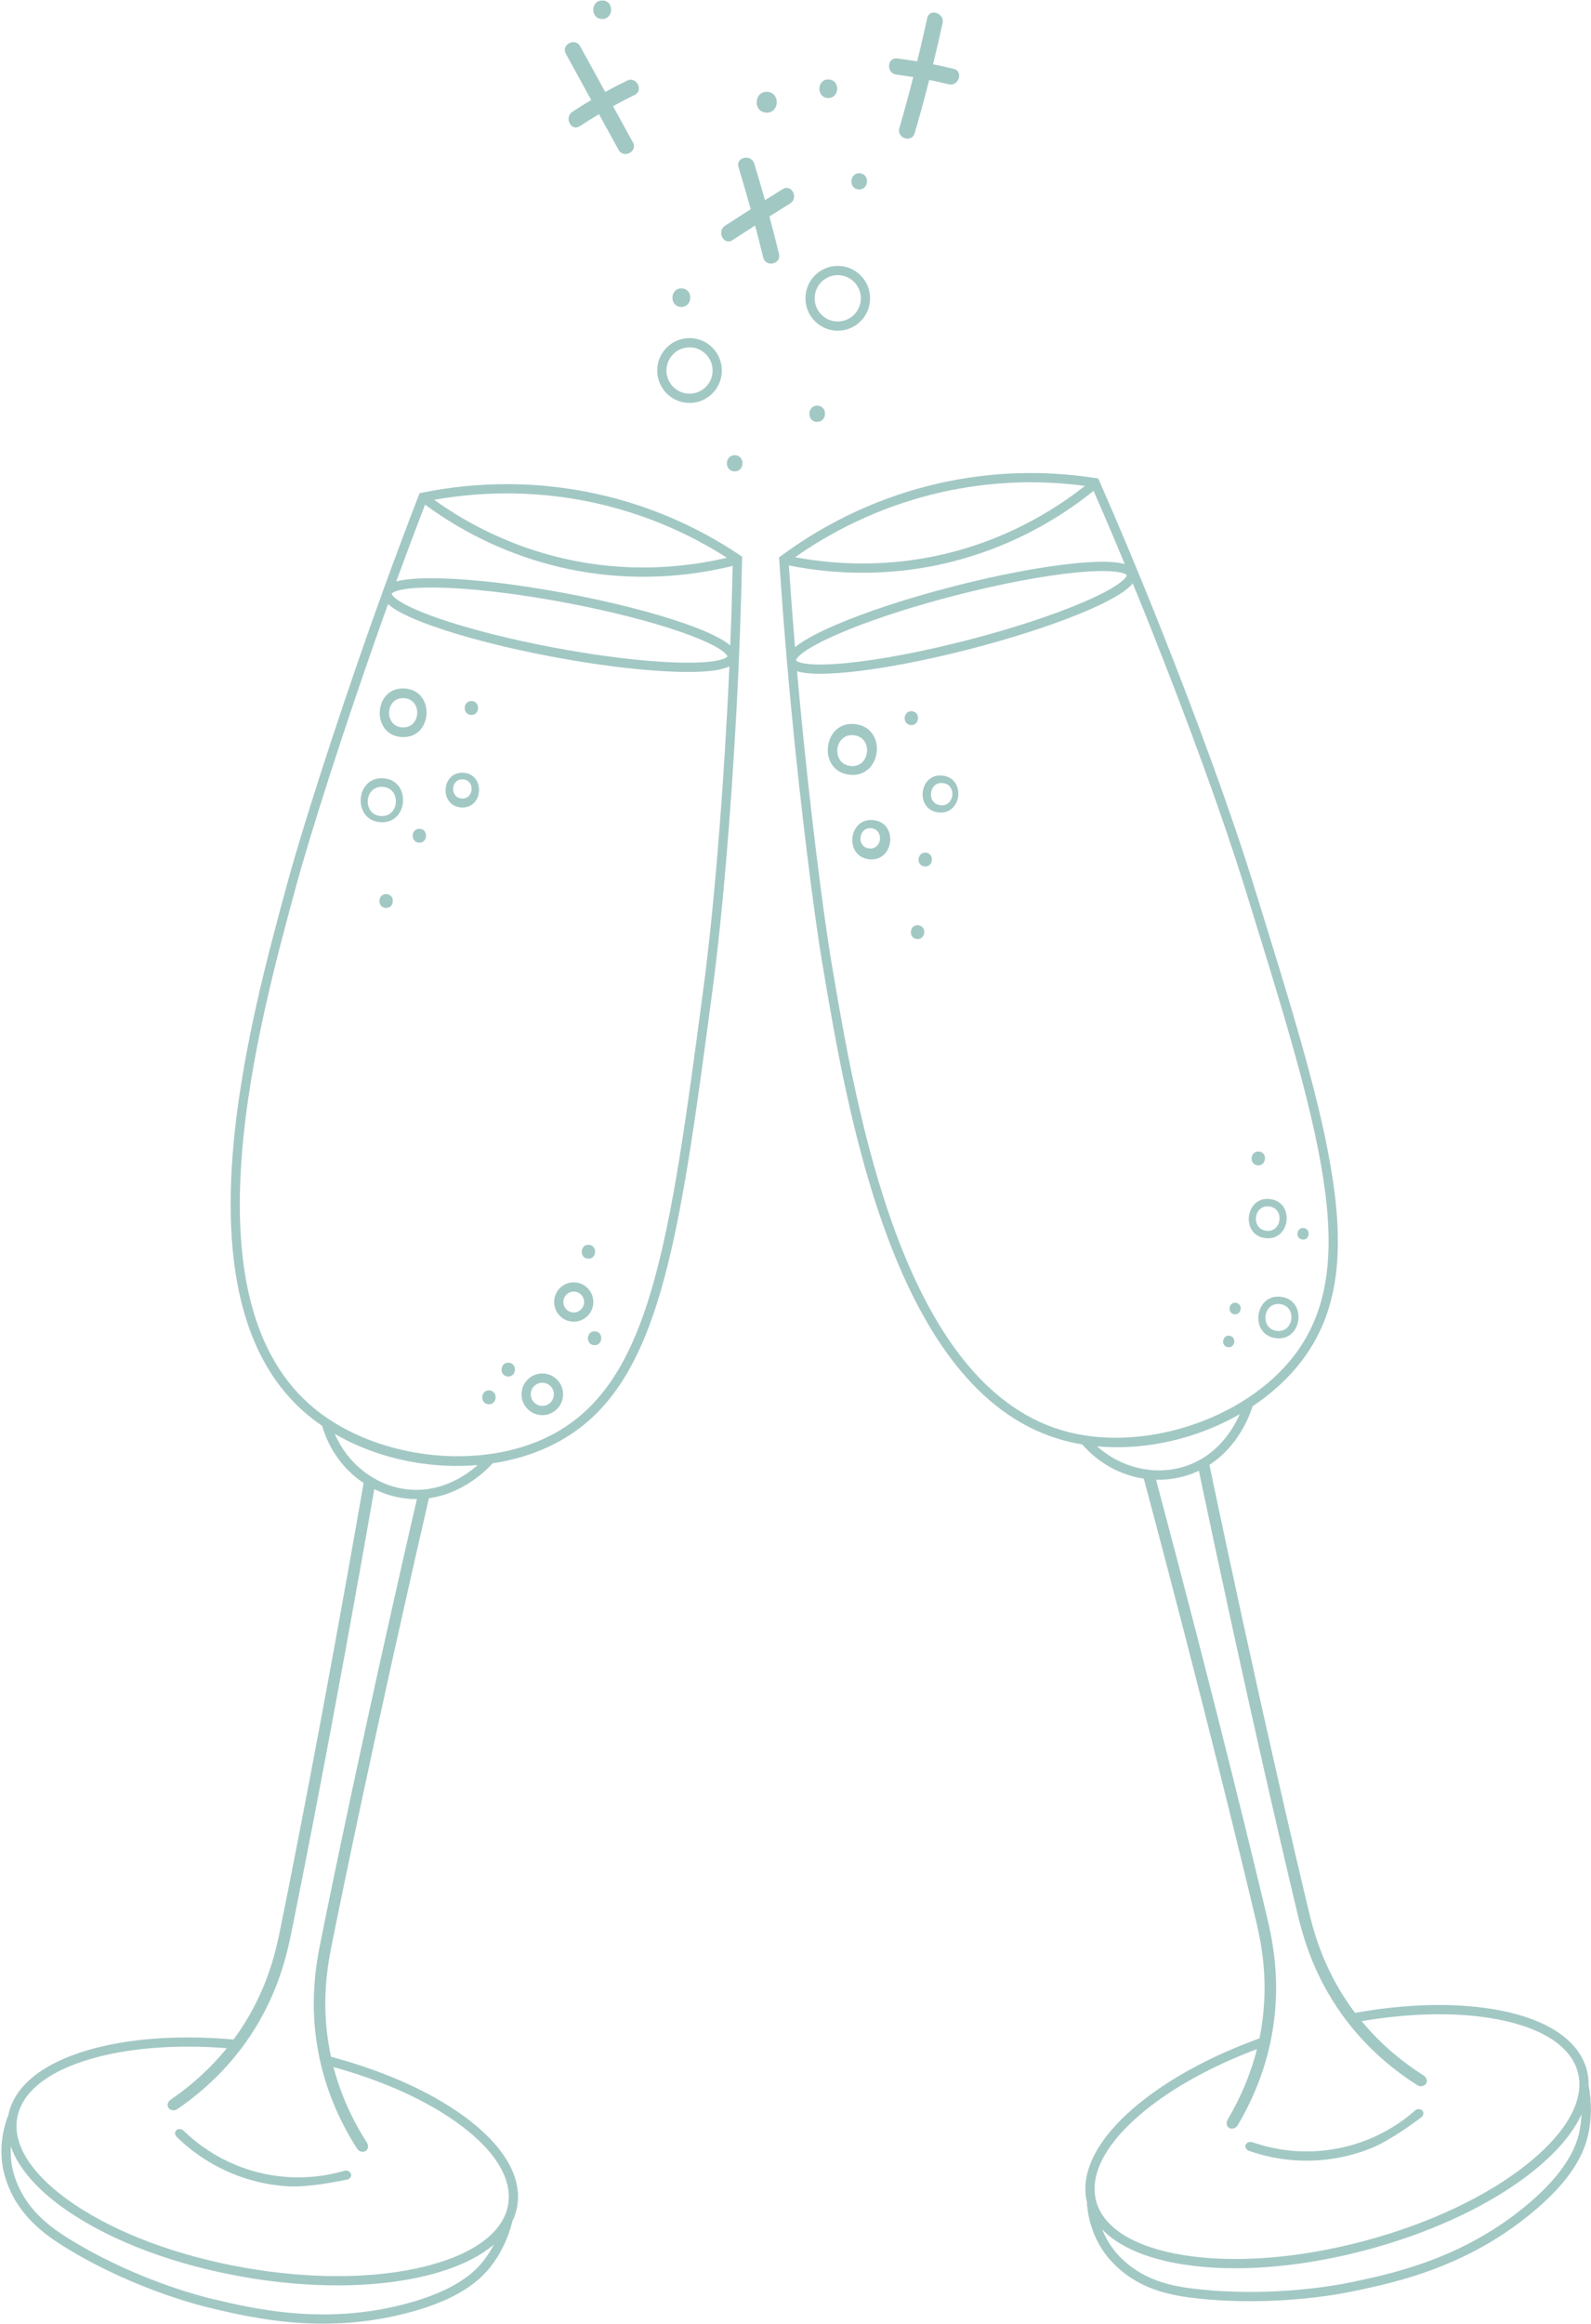 <svg width="248" height="362" xmlns="http://www.w3.org/2000/svg" xmlns:xlink="http://www.w3.org/1999/xlink" xml:space="preserve" overflow="hidden"><defs><clipPath id="clip0"><rect x="751" y="55" width="248" height="362"/></clipPath><clipPath id="clip1"><rect x="872" y="128" width="127" height="286"/></clipPath></defs><g clip-path="url(#clip0)" transform="translate(-751 -55)"><path d="M60.825 92.136C60.825 92.136 60.828 92.15 60.834 92.173 60.842 92.141 60.854 92.11 60.868 92.081 60.834 92.115 60.825 92.136 60.825 92.136" fill="#A2C8C4" transform="matrix(1 0 0 1.003 751.222 55.074)"/><path d="M73.314 108.795C71.927 108.723 71.81 110.877 73.199 110.952 74.588 111.023 74.703 108.869 73.314 108.795" fill="#A2C8C4" transform="matrix(1 0 0 1.003 751.222 55.074)"/><path d="M65.205 128.633C63.818 128.559 63.701 130.716 65.093 130.787 66.479 130.862 66.594 128.705 65.205 128.633" fill="#A2C8C4" transform="matrix(1 0 0 1.003 751.222 55.074)"/><path d="M60.023 138.773C58.637 138.699 58.522 140.856 59.911 140.927 61.298 140.999 61.412 138.845 60.023 138.773" fill="#A2C8C4" transform="matrix(1 0 0 1.003 751.222 55.074)"/><path d="M91.554 193.231C90.168 193.159 90.05 195.313 91.439 195.388 92.829 195.459 92.943 193.305 91.554 193.231" fill="#A2C8C4" transform="matrix(1 0 0 1.003 751.222 55.074)"/><path d="M79.063 211.537C77.676 211.466 77.562 213.62 78.951 213.694 80.337 213.766 80.452 211.612 79.063 211.537" fill="#A2C8C4" transform="matrix(1 0 0 1.003 751.222 55.074)"/><path d="M76.049 215.842C74.663 215.768 74.545 217.925 75.935 217.996 77.321 218.071 77.438 215.914 76.049 215.842" fill="#A2C8C4" transform="matrix(1 0 0 1.003 751.222 55.074)"/><path d="M92.519 206.668C91.133 206.596 91.019 208.75 92.408 208.825 93.794 208.896 93.909 206.742 92.519 206.668" fill="#A2C8C4" transform="matrix(1 0 0 1.003 751.222 55.074)"/><path d="M71.773 123.93C69.856 123.827 70.014 120.851 71.93 120.951 73.849 121.054 73.689 124.03 71.773 123.93ZM71.985 119.931C68.516 119.751 68.227 125.139 71.701 125.319 75.167 125.503 75.456 120.115 71.985 119.931" fill="#A2C8C4" transform="matrix(1 0 0 1.003 751.222 55.074)"/><path d="M62.501 112.882C59.576 112.728 59.82 108.193 62.739 108.345 65.663 108.5 65.419 113.037 62.501 112.882ZM62.819 106.841C57.964 106.586 57.56 114.131 62.423 114.386 67.276 114.641 67.68 107.099 62.819 106.841" fill="#A2C8C4" transform="matrix(1 0 0 1.003 751.222 55.074)"/><path d="M59.175 126.651C56.251 126.497 56.494 121.962 59.413 122.114 62.337 122.269 62.094 126.806 59.175 126.651ZM59.482 120.785C55.091 120.553 54.724 127.379 59.124 127.611 63.515 127.843 63.881 121.017 59.482 120.785" fill="#A2C8C4" transform="matrix(1 0 0 1.003 751.222 55.074)"/><path d="M106.059 44.713C104.209 44.615 104.057 47.491 105.907 47.589 107.758 47.686 107.913 44.81 106.059 44.713" fill="#A2C8C4" transform="matrix(1 0 0 1.003 751.222 55.074)"/><path d="M119.379 14.187C117.299 14.076 117.124 17.309 119.21 17.418 121.289 17.527 121.461 14.296 119.379 14.187" fill="#A2C8C4" transform="matrix(1 0 0 1.003 751.222 55.074)"/><path d="M128.96 12.268C127.112 12.171 126.958 15.044 128.811 15.141 130.659 15.239 130.813 12.366 128.96 12.268" fill="#A2C8C4" transform="matrix(1 0 0 1.003 751.222 55.074)"/><path d="M133.772 26.831C132.154 26.745 132.019 29.26 133.64 29.346 135.259 29.431 135.393 26.917 133.772 26.831" fill="#A2C8C4" transform="matrix(1 0 0 1.003 751.222 55.074)"/><path d="M93.725 0.003C91.875-0.095 91.72 2.778 93.573 2.876 95.424 2.973 95.576 0.1 93.725 0.003" fill="#A2C8C4" transform="matrix(1 0 0 1.003 751.222 55.074)"/><path d="M127.227 62.925C125.609 62.842 125.474 65.356 127.092 65.44 128.711 65.525 128.848 63.011 127.227 62.925" fill="#A2C8C4" transform="matrix(1 0 0 1.003 751.222 55.074)"/><path d="M114.366 70.615C112.748 70.53 112.61 73.044 114.231 73.13 115.85 73.216 115.987 70.701 114.366 70.615" fill="#A2C8C4" transform="matrix(1 0 0 1.003 751.222 55.074)"/><path d="M111.57 303.005C111.447 300.625 109.416 298.798 107.036 298.921 104.653 299.047 102.825 301.078 102.951 303.461 103.075 305.841 105.108 307.669 107.489 307.543 109.869 307.416 111.696 305.386 111.57 303.005Z" stroke="#A2C8C4" stroke-width="1.439" stroke-miterlimit="10" fill="none" transform="matrix(1 0 0 -1.003 751.222 416.853)"/><path d="M134.674 314.219C134.551 311.836 132.518 310.009 130.137 310.135 127.757 310.258 125.93 312.292 126.053 314.672 126.179 317.052 128.21 318.88 130.593 318.754 132.973 318.631 134.8 316.6 134.674 314.219Z" stroke="#A2C8C4" stroke-width="1.439" stroke-miterlimit="10" fill="none" transform="matrix(1 0 0 -1.003 751.222 416.853)"/><path d="M89.294 200.504C88.403 200.455 87.641 201.142 87.593 202.033 87.547 202.927 88.234 203.689 89.125 203.737 90.016 203.783 90.781 203.096 90.826 202.205 90.872 201.314 90.185 200.549 89.294 200.504ZM89.048 205.173C87.366 205.084 86.069 203.643 86.155 201.959 86.243 200.274 87.687 198.977 89.371 199.066 91.053 199.154 92.35 200.598 92.262 202.279 92.173 203.964 90.732 205.261 89.048 205.173" fill="#A2C8C4" transform="matrix(1 0 0 1.003 751.222 55.074)"/><path d="M84.407 214.654C83.416 214.602 82.569 215.367 82.517 216.358 82.465 217.346 83.23 218.194 84.218 218.248 85.21 218.3 86.057 217.535 86.109 216.547 86.163 215.556 85.399 214.708 84.407 214.654ZM84.144 219.683C82.359 219.589 80.987 218.065 81.079 216.281 81.174 214.499 82.7 213.124 84.485 213.219 86.266 213.31 87.641 214.837 87.547 216.621 87.452 218.403 85.926 219.778 84.144 219.683" fill="#A2C8C4" transform="matrix(1 0 0 1.003 751.222 55.074)"/><path d="M59.41 91.872 59.407 91.886C59.465 91.717 59.528 91.548 59.59 91.379 59.49 91.548 59.439 91.715 59.41 91.872" fill="#A2C8C4" transform="matrix(1 0 0 1.003 751.222 55.074)"/><path d="M44.839 339.455C43.289 339.371 41.642 339.154 39.927 338.738 33.94 337.295 29.778 334.161 27.34 331.787 27.066 331.517 26.997 331.128 27.143 330.876 27.335 330.538 27.913 330.409 28.346 330.755 29.443 331.827 30.998 333.147 33.044 334.379 35.026 335.573 37.429 336.656 40.262 337.341 45.81 338.675 50.576 337.888 53.598 336.988 54.125 336.951 54.526 337.338 54.521 337.719 54.515 337.985 54.309 338.246 54.005 338.369 49.883 339.251 46.601 339.546 44.839 339.455" fill="#A2C8C4" transform="matrix(1 0 0 1.003 751.222 55.074)"/><path d="M109.425 153.416C104.157 192.919 101.256 214.674 85.777 222.751 74.491 228.64 57.52 226.481 47.944 217.939 28.672 200.744 39.907 159.603 45.942 137.499 48.253 129.043 53.378 113.189 58.407 98.944 59.015 97.211 59.636 95.47 60.267 93.734 61.249 94.63 63.254 95.748 67.19 97.142 72.154 98.904 78.859 100.608 86.075 101.952 92.468 103.141 98.589 103.917 103.562 104.177 104.2 104.212 104.822 104.238 105.423 104.255 109.33 104.364 111.57 104.086 112.862 103.653 113.091 103.573 113.295 103.49 113.469 103.404 113.372 105.635 113.263 107.864 113.143 110.081 112.235 126.852 110.914 142.242 109.425 153.416ZM63.059 231.187C58.187 230.565 53.942 227.211 51.965 222.597 57.004 225.53 62.973 227.208 68.954 227.523 70.727 227.615 72.495 227.589 74.242 227.44 72.248 229.19 68.278 231.846 63.059 231.187ZM49.783 301.315C49.164 304.38 47.875 310.753 49.419 318.754 50.422 323.95 52.45 328.948 55.446 333.608 55.804 334.15 56.517 334.216 56.884 333.878 57.184 333.603 57.25 333.058 56.958 332.637 54.572 328.928 52.831 325.001 51.762 320.925 58.817 322.864 65.133 325.588 70.02 328.862 76.556 333.242 79.736 338.022 78.982 342.319 78.865 342.986 78.653 343.631 78.355 344.252 78.329 344.292 78.309 344.335 78.289 344.378 76.611 347.701 72.331 350.331 65.961 351.9 58.121 353.828 48.124 353.888 37.813 352.069 27.501 350.25 18.126 346.776 11.42 342.285 4.887 337.905 1.704 333.124 2.461 328.828 3.22 324.528 7.846 321.128 15.482 319.243 20.609 317.983 26.662 317.525 33.115 317.863 33.785 317.897 34.456 317.946 35.129 317.997 32.677 321.014 29.747 323.692 26.39 325.983 25.957 326.258 25.802 326.783 25.974 327.155 26.183 327.607 26.865 327.825 27.401 327.47 31.978 324.345 35.796 320.532 38.744 316.138 43.284 309.37 44.584 303 45.214 299.938 46.649 292.914 51.791 267.352 58.121 231.178 59.596 231.909 61.195 232.396 62.876 232.61 63.237 232.656 63.592 232.688 63.941 232.705 64.219 232.719 64.492 232.728 64.764 232.722 56.451 268.63 51.201 294.269 49.783 301.315ZM75.024 351.161C72.535 354.266 67.94 356.598 61.355 358.099 49.373 360.826 39.079 358.397 32.926 356.944 30.749 356.429 22.964 354.392 14.184 349.698 13.938 349.566 13.56 349.362 13.073 349.087L13.041 349.067C9.49 347.031 5.462 344.719 3.125 340.403 2.143 338.589 1.764 337 1.63 336.215 1.461 335.241 1.406 334.238 1.461 333.236 2.655 336.71 5.777 340.231 10.621 343.476 17.487 348.082 27.057 351.637 37.563 353.487 41.187 354.126 44.77 354.535 48.245 354.716 54.847 355.065 61.043 354.59 66.305 353.298 70.805 352.19 74.342 350.545 76.763 348.483 76.267 349.44 75.685 350.336 75.024 351.161ZM60.868 92.081C61.089 91.858 62.363 90.993 68.762 91.193 69.278 91.207 69.805 91.228 70.349 91.256 75.259 91.517 81.328 92.29 87.653 93.465 94.676 94.771 101.224 96.426 106.097 98.131 112.851 100.5 113.157 101.797 113.163 101.866 113.131 101.923 112.384 103.029 105.226 102.808 100.07 102.648 93.362 101.84 86.335 100.534 79.312 99.228 72.764 97.572 67.894 95.868 61.639 93.677 60.917 92.396 60.834 92.173 60.828 92.15 60.825 92.136 60.825 92.136 60.825 92.136 60.834 92.115 60.868 92.081ZM66.035 78.292C72.274 82.884 79.495 86.224 86.983 87.982 90.489 88.804 93.857 89.245 97.022 89.412 103.802 89.77 109.654 88.873 113.988 87.805 113.899 91.906 113.773 96.034 113.604 100.162 112.579 99.279 110.579 98.194 106.801 96.856 101.834 95.097 95.132 93.39 87.913 92.05 80.701 90.706 73.829 89.884 68.565 89.744 65.053 89.646 62.882 89.864 61.544 90.222 63.008 86.224 64.511 82.236 66.035 78.292ZM92.382 78C99.752 79.61 106.712 82.48 113.088 86.539 106.89 87.996 97.738 89.031 87.309 86.582 80.24 84.92 73.408 81.807 67.456 77.547 75.683 76.078 84.261 76.23 92.382 78ZM115.449 86.768 115.457 86.372 115.131 86.152C108.271 81.563 100.72 78.349 92.686 76.599 83.843 74.666 74.465 74.617 65.563 76.442L65.176 76.522 65.036 76.888C63.18 81.669 61.358 86.519 59.59 91.376L59.59 91.379C59.528 91.548 59.465 91.717 59.407 91.886 58.608 94.081 57.823 96.272 57.05 98.46 52.011 112.739 46.873 128.633 44.558 137.121 38.437 159.523 27.051 201.223 46.987 219.013 47.93 219.852 48.935 220.634 49.998 221.359 51.089 225.103 53.412 228.211 56.457 230.227 50.081 266.717 44.896 292.516 43.45 299.58 42.848 302.527 41.594 308.665 37.251 315.136 36.907 315.646 36.552 316.15 36.183 316.645 28.472 315.964 21.185 316.362 15.141 317.851 6.912 319.876 1.908 323.68 1.043 328.578L1.003 328.561C0.034 331.136-0.241 333.872 0.212 336.464 0.364 337.332 0.779 339.094 1.856 341.084 4.391 345.765 8.788 348.288 12.325 350.316L12.36 350.336C12.858 350.623 13.251 350.829 13.531 350.981 22.437 355.744 30.371 357.824 32.594 358.345 36.212 359.199 41.227 360.382 47.191 360.697 51.57 360.926 56.46 360.685 61.676 359.499 68.682 357.904 73.411 355.472 76.144 352.064 77.794 350.004 78.968 347.586 79.65 344.868 80.008 344.135 80.26 343.364 80.397 342.568 81.262 337.676 77.859 332.382 70.822 327.668 65.632 324.187 58.892 321.323 51.378 319.332 51.31 319.026 51.247 318.719 51.186 318.413 49.708 310.762 50.949 304.621 51.542 301.668 52.971 294.593 58.264 268.753 66.64 232.587 72.051 231.834 75.683 228.156 76.57 227.168 80.068 226.641 83.425 225.601 86.444 224.026 102.582 215.602 105.518 193.583 110.851 153.605 112.347 142.394 113.67 126.964 114.581 110.158 114.999 102.39 115.294 94.519 115.449 86.768" fill="#A2C8C4" transform="matrix(1 0 0 1.003 751.222 55.074)"/><path d="M78.355 344.252C78.329 344.292 78.309 344.335 78.289 344.378 78.298 344.333 78.312 344.29 78.323 344.244L78.355 344.252" fill="#A2C8C4" transform="matrix(1 0 0 1.003 751.222 55.074)"/><path d="M141.967 110.376C140.589 110.207 140.323 112.349 141.704 112.518 143.084 112.687 143.348 110.548 141.967 110.376" fill="#A2C8C4" transform="matrix(1 0 0 1.003 751.222 55.074)"/><path d="M144.133 132.343C142.755 132.171 142.488 134.314 143.869 134.483 145.25 134.654 145.513 132.512 144.133 132.343" fill="#A2C8C4" transform="matrix(1 0 0 1.003 751.222 55.074)"/><path d="M142.938 143.606C141.56 143.437 141.294 145.576 142.675 145.748 144.052 145.917 144.319 143.775 142.938 143.606" fill="#A2C8C4" transform="matrix(1 0 0 1.003 751.222 55.074)"/><path d="M196.047 178.749C194.669 178.577 194.402 180.719 195.783 180.888 197.164 181.057 197.427 178.918 196.047 178.749" fill="#A2C8C4" transform="matrix(1 0 0 1.003 751.222 55.074)"/><path d="M203.004 190.633C201.856 190.49 201.635 192.277 202.786 192.417 203.935 192.558 204.156 190.773 203.004 190.633" fill="#A2C8C4" transform="matrix(1 0 0 1.003 751.222 55.074)"/><path d="M192.415 202.239C191.266 202.096 191.045 203.881 192.194 204.024 193.345 204.164 193.566 202.38 192.415 202.239" fill="#A2C8C4" transform="matrix(1 0 0 1.003 751.222 55.074)"/><path d="M191.412 207.352C190.263 207.212 190.043 208.996 191.191 209.14 192.343 209.28 192.564 207.496 191.412 207.352" fill="#A2C8C4" transform="matrix(1 0 0 1.003 751.222 55.074)"/><path d="M132.32 118.872C129.249 118.494 129.839 113.73 132.904 114.105 135.975 114.483 135.385 119.247 132.32 118.872ZM133.116 112.378C128.063 111.757 127.09 119.611 132.151 120.232 137.207 120.851 138.18 113 133.116 112.378" fill="#A2C8C4" transform="matrix(1 0 0 1.003 751.222 55.074)"/><path d="M146.347 124.97C144.133 124.698 144.557 121.261 146.771 121.533 148.985 121.805 148.561 125.242 146.347 124.97ZM146.725 120.373C143.05 119.92 142.342 125.632 146.023 126.084 149.698 126.537 150.408 120.825 146.725 120.373" fill="#A2C8C4" transform="matrix(1 0 0 1.003 751.222 55.074)"/><path d="M135.236 131.678C133.222 131.429 133.609 128.304 135.62 128.553 137.633 128.8 137.25 131.925 135.236 131.678ZM135.963 127.287C132.056 126.809 131.306 132.876 135.216 133.357 139.123 133.835 139.876 127.768 135.963 127.287" fill="#A2C8C4" transform="matrix(1 0 0 1.003 751.222 55.074)"/><path d="M197.155 191.057C194.718 190.756 195.184 186.975 197.619 187.273 200.057 187.574 199.59 191.355 197.155 191.057ZM197.759 186.13C193.855 185.652 193.102 191.719 197.015 192.2 200.922 192.678 201.672 186.611 197.759 186.13" fill="#A2C8C4" transform="matrix(1 0 0 1.003 751.222 55.074)"/><path d="M198.799 206.602C196.118 206.272 196.634 202.113 199.312 202.44 201.993 202.769 201.477 206.931 198.799 206.602ZM199.449 201.308C195.313 200.801 194.517 207.226 198.662 207.736 202.795 208.243 203.591 201.815 199.449 201.308" fill="#A2C8C4" transform="matrix(1 0 0 1.003 751.222 55.074)"/><path d="M213.554 333.511C212.113 334.09 210.529 334.582 208.796 334.932 202.761 336.146 197.665 335.058 194.454 333.929 194.09 333.8 193.867 333.477 193.89 333.184 193.924 332.798 194.391 332.437 194.932 332.571 196.379 333.078 198.344 333.623 200.718 333.878 203.018 334.124 205.654 334.095 208.512 333.522 214.106 332.397 218.097 329.673 220.457 327.585 220.921 327.327 221.448 327.51 221.603 327.857 221.711 328.1 221.634 328.427 221.411 328.664 218.042 331.202 215.192 332.852 213.554 333.511" fill="#A2C8C4" transform="matrix(1 0 0 1.003 751.222 55.074)"/><g clip-path="url(#clip1)"><path d="M193.747 137.579C205.611 175.624 212.144 196.577 201.512 210.426 193.755 220.517 177.457 225.713 165.171 221.998 140.452 214.525 133.308 172.479 129.467 149.887 128 141.245 125.97 124.709 124.526 109.671 124.351 107.844 124.182 106.005 124.019 104.166 125.288 104.561 127.577 104.73 131.736 104.338 136.977 103.842 143.777 102.565 150.887 100.743 157.186 99.127 163.066 97.251 167.686 95.395 168.279 95.157 168.855 94.917 169.405 94.679 172.994 93.132 174.907 91.935 175.899 90.998 176.073 90.832 176.222 90.672 176.343 90.517 177.196 92.582 178.035 94.648 178.863 96.713 185.105 112.304 190.389 126.815 193.747 137.579ZM184.463 227.644C179.783 229.136 174.521 227.881 170.786 224.53 176.586 225.066 182.71 224.072 188.267 221.837 189.911 221.176 191.507 220.408 193.028 219.534 191.956 221.963 189.473 226.045 184.463 227.644ZM201.967 296.841C202.698 299.877 204.216 306.202 208.988 312.807 212.084 317.098 216.028 320.776 220.712 323.741 221.262 324.081 221.938 323.841 222.13 323.38 222.287 323.002 222.115 322.48 221.674 322.22 217.945 319.862 214.711 317.035 212.027 313.793 219.242 312.575 226.117 312.386 231.929 313.294 239.7 314.514 244.601 317.508 245.723 321.721 245.898 322.377 245.978 323.05 245.97 323.741 245.967 323.789 245.967 323.835 245.964 323.884 245.841 327.605 243.068 331.789 237.952 335.897 231.657 340.95 222.617 345.218 212.494 347.913 202.377 350.608 192.412 351.405 184.437 350.156 176.666 348.938 171.768 345.942 170.642 341.726 169.52 337.51 172.281 332.474 178.416 327.55 182.535 324.248 187.829 321.28 193.824 318.868 194.445 318.619 195.073 318.378 195.709 318.144 194.755 321.91 193.225 325.574 191.146 329.065 190.871 329.498 190.951 330.039 191.263 330.306 191.644 330.626 192.352 330.538 192.69 329.988 195.525 325.227 197.381 320.16 198.203 314.933 199.47 306.884 197.966 300.556 197.247 297.514 195.588 290.54 189.481 265.193 179.98 229.717 181.627 229.757 183.283 229.525 184.898 229.013 185.245 228.904 185.58 228.781 185.904 228.649 186.162 228.549 186.411 228.437 186.654 228.32 194.245 264.385 200.286 289.852 201.967 296.841ZM245.861 331.411C244.913 335.275 241.725 339.323 236.386 343.462 226.67 350.981 216.309 353.118 210.119 354.392 207.928 354.842 200.008 356.274 190.066 355.716 189.788 355.701 189.361 355.676 188.803 355.63L188.768 355.627C184.686 355.274 180.061 354.876 176.122 351.946 174.466 350.714 173.455 349.431 173 348.778 172.438 347.965 171.966 347.079 171.593 346.149 174.14 348.795 178.456 350.674 184.214 351.577 192.383 352.857 202.557 352.052 212.869 349.302 216.421 348.354 219.844 347.217 223.072 345.917 229.207 343.45 234.627 340.411 238.852 337.02 242.467 334.121 244.982 331.139 246.311 328.249 246.262 329.326 246.113 330.383 245.861 331.411ZM123.87 102.41C123.976 102.115 124.764 100.795 130.656 98.28 131.128 98.076 131.615 97.873 132.119 97.669 136.682 95.836 142.511 93.98 148.741 92.382 155.665 90.606 162.301 89.349 167.434 88.841 174.558 88.145 175.383 89.194 175.42 89.254 175.414 89.317 175.2 90.638 168.617 93.45 163.871 95.478 157.449 97.572 150.529 99.348 143.608 101.121 136.972 102.379 131.836 102.886 125.239 103.536 124.045 102.676 123.876 102.507 123.861 102.49 123.853 102.479 123.853 102.479 123.853 102.479 123.853 102.456 123.87 102.41ZM122.744 87.73C130.338 89.263 138.295 89.251 145.825 87.693 149.352 86.96 152.594 85.94 155.533 84.757 161.832 82.225 166.764 78.948 170.241 76.152 171.891 79.91 173.515 83.706 175.099 87.521 173.799 87.152 171.53 87.011 167.537 87.389 162.293 87.888 155.493 89.162 148.383 90.987 141.277 92.809 134.697 94.957 129.865 97.048 126.637 98.44 124.761 99.551 123.701 100.439 123.343 96.197 123.025 91.949 122.744 87.73ZM146.516 76.364C153.88 74.717 161.402 74.388 168.892 75.385 163.885 79.317 156.023 84.112 145.53 86.284 138.418 87.756 130.911 87.81 123.721 86.453 130.561 81.655 138.407 78.18 146.516 76.364ZM171.132 74.597 170.969 74.233 170.582 74.173C162.427 72.901 154.227 73.168 146.201 74.964 137.37 76.937 128.843 80.841 121.538 86.249L121.22 86.484 121.246 86.879C121.579 91.995 121.971 97.16 122.412 102.31L122.415 102.313C122.429 102.493 122.444 102.674 122.464 102.848 122.661 105.177 122.873 107.494 123.094 109.806 124.54 124.878 126.577 141.457 128.055 150.131 131.939 173.026 139.183 215.642 164.756 223.376 165.968 223.739 167.208 224.026 168.477 224.238 171.043 227.171 174.461 229.01 178.07 229.554 187.663 265.333 193.83 290.918 195.494 297.932 196.19 300.857 197.639 306.955 196.425 314.652 196.33 315.262 196.218 315.866 196.095 316.471 188.811 319.1 182.372 322.532 177.52 326.43 170.909 331.732 167.973 337.295 169.253 342.098L169.207 342.101C169.416 344.845 170.319 347.44 171.82 349.6 172.324 350.325 173.444 351.746 175.26 353.098 179.528 356.274 184.58 356.71 188.642 357.062L188.682 357.065C189.255 357.113 189.699 357.136 190.017 357.156 200.103 357.721 208.172 356.263 210.406 355.804 214.049 355.051 219.096 354.011 224.636 351.783 228.703 350.147 233.037 347.87 237.268 344.593 242.948 340.196 246.216 336 247.256 331.758 247.883 329.194 247.932 326.508 247.405 323.755 247.419 322.939 247.325 322.134 247.116 321.355 245.838 316.551 240.519 313.185 232.152 311.873 225.979 310.905 218.658 311.146 211.007 312.506 210.815 312.257 210.629 312.005 210.446 311.753 205.883 305.437 204.416 299.345 203.715 296.417 202.027 289.4 195.941 263.735 188.298 227.406 192.89 224.447 194.634 219.577 195.024 218.306 197.971 216.358 200.578 213.998 202.655 211.299 213.74 196.86 207.129 175.652 195.119 137.149 191.756 126.353 186.454 111.802 180.195 96.174 177.305 88.953 174.254 81.692 171.132 74.597" fill="#A2C8C4" transform="matrix(1 0 0 1.003 751.222 55.074)"/></g><path d="M245.97 323.741C245.967 323.789 245.967 323.835 245.964 323.884 245.956 323.838 245.947 323.792 245.938 323.746L245.97 323.741" fill="#A2C8C4" transform="matrix(1 0 0 1.003 751.222 55.074)"/><path d="M95.335 16.416C96.441 15.811 97.555 15.224 98.692 14.677 100.153 13.972 98.999 11.735 97.538 12.44 96.381 12.998 95.243 13.591 94.121 14.21 92.817 11.847 91.517 9.484 90.214 7.121 89.434 5.703 87.192 6.849 87.977 8.275 89.297 10.67 90.615 13.064 91.935 15.459 90.947 16.046 89.964 16.648 89.002 17.284 87.664 18.166 88.801 20.414 90.156 19.521 91.139 18.873 92.138 18.26 93.147 17.662 94.164 19.506 95.18 21.348 96.197 23.193 96.976 24.611 99.219 23.462 98.434 22.038 97.4 20.162 96.369 18.289 95.335 16.416" fill="#A2C8C4" transform="matrix(1 0 0 1.003 751.222 55.074)"/><path d="M121.785 29.291C120.857 29.861 119.937 30.443 119.015 31.018 118.482 29.119 117.929 27.22 117.351 25.333 116.878 23.794 114.412 24.319 114.89 25.874 115.558 28.045 116.191 30.225 116.798 32.413 115.457 33.264 114.123 34.118 112.793 34.983 111.45 35.859 112.59 38.108 113.951 37.223 115.122 36.458 116.302 35.705 117.482 34.954 117.918 36.601 118.345 38.254 118.746 39.912 119.127 41.482 121.59 40.952 121.206 39.371 120.734 37.42 120.232 35.481 119.711 33.545 120.785 32.869 121.859 32.193 122.939 31.528 124.311 30.686 123.168 28.438 121.785 29.291" fill="#A2C8C4" transform="matrix(1 0 0 1.003 751.222 55.074)"/><path d="M148.441 10.621C147.372 10.358 146.298 10.126 145.221 9.911 145.74 7.788 146.238 5.66 146.702 3.526 147.043 1.956 144.654 1.146 144.313 2.73 143.823 4.978 143.296 7.221 142.746 9.455 141.712 9.283 140.675 9.129 139.633 9.003 138.023 8.805 137.897 11.32 139.501 11.515 140.383 11.624 141.263 11.752 142.139 11.896 141.457 14.548 140.735 17.192 139.965 19.824 139.51 21.38 141.898 22.176 142.354 20.621 143.159 17.874 143.912 15.115 144.62 12.345 145.631 12.546 146.642 12.764 147.647 13.013 149.211 13.4 150.016 11.014 148.441 10.621" fill="#A2C8C4" transform="matrix(1 0 0 1.003 751.222 55.074)"/></g></svg>